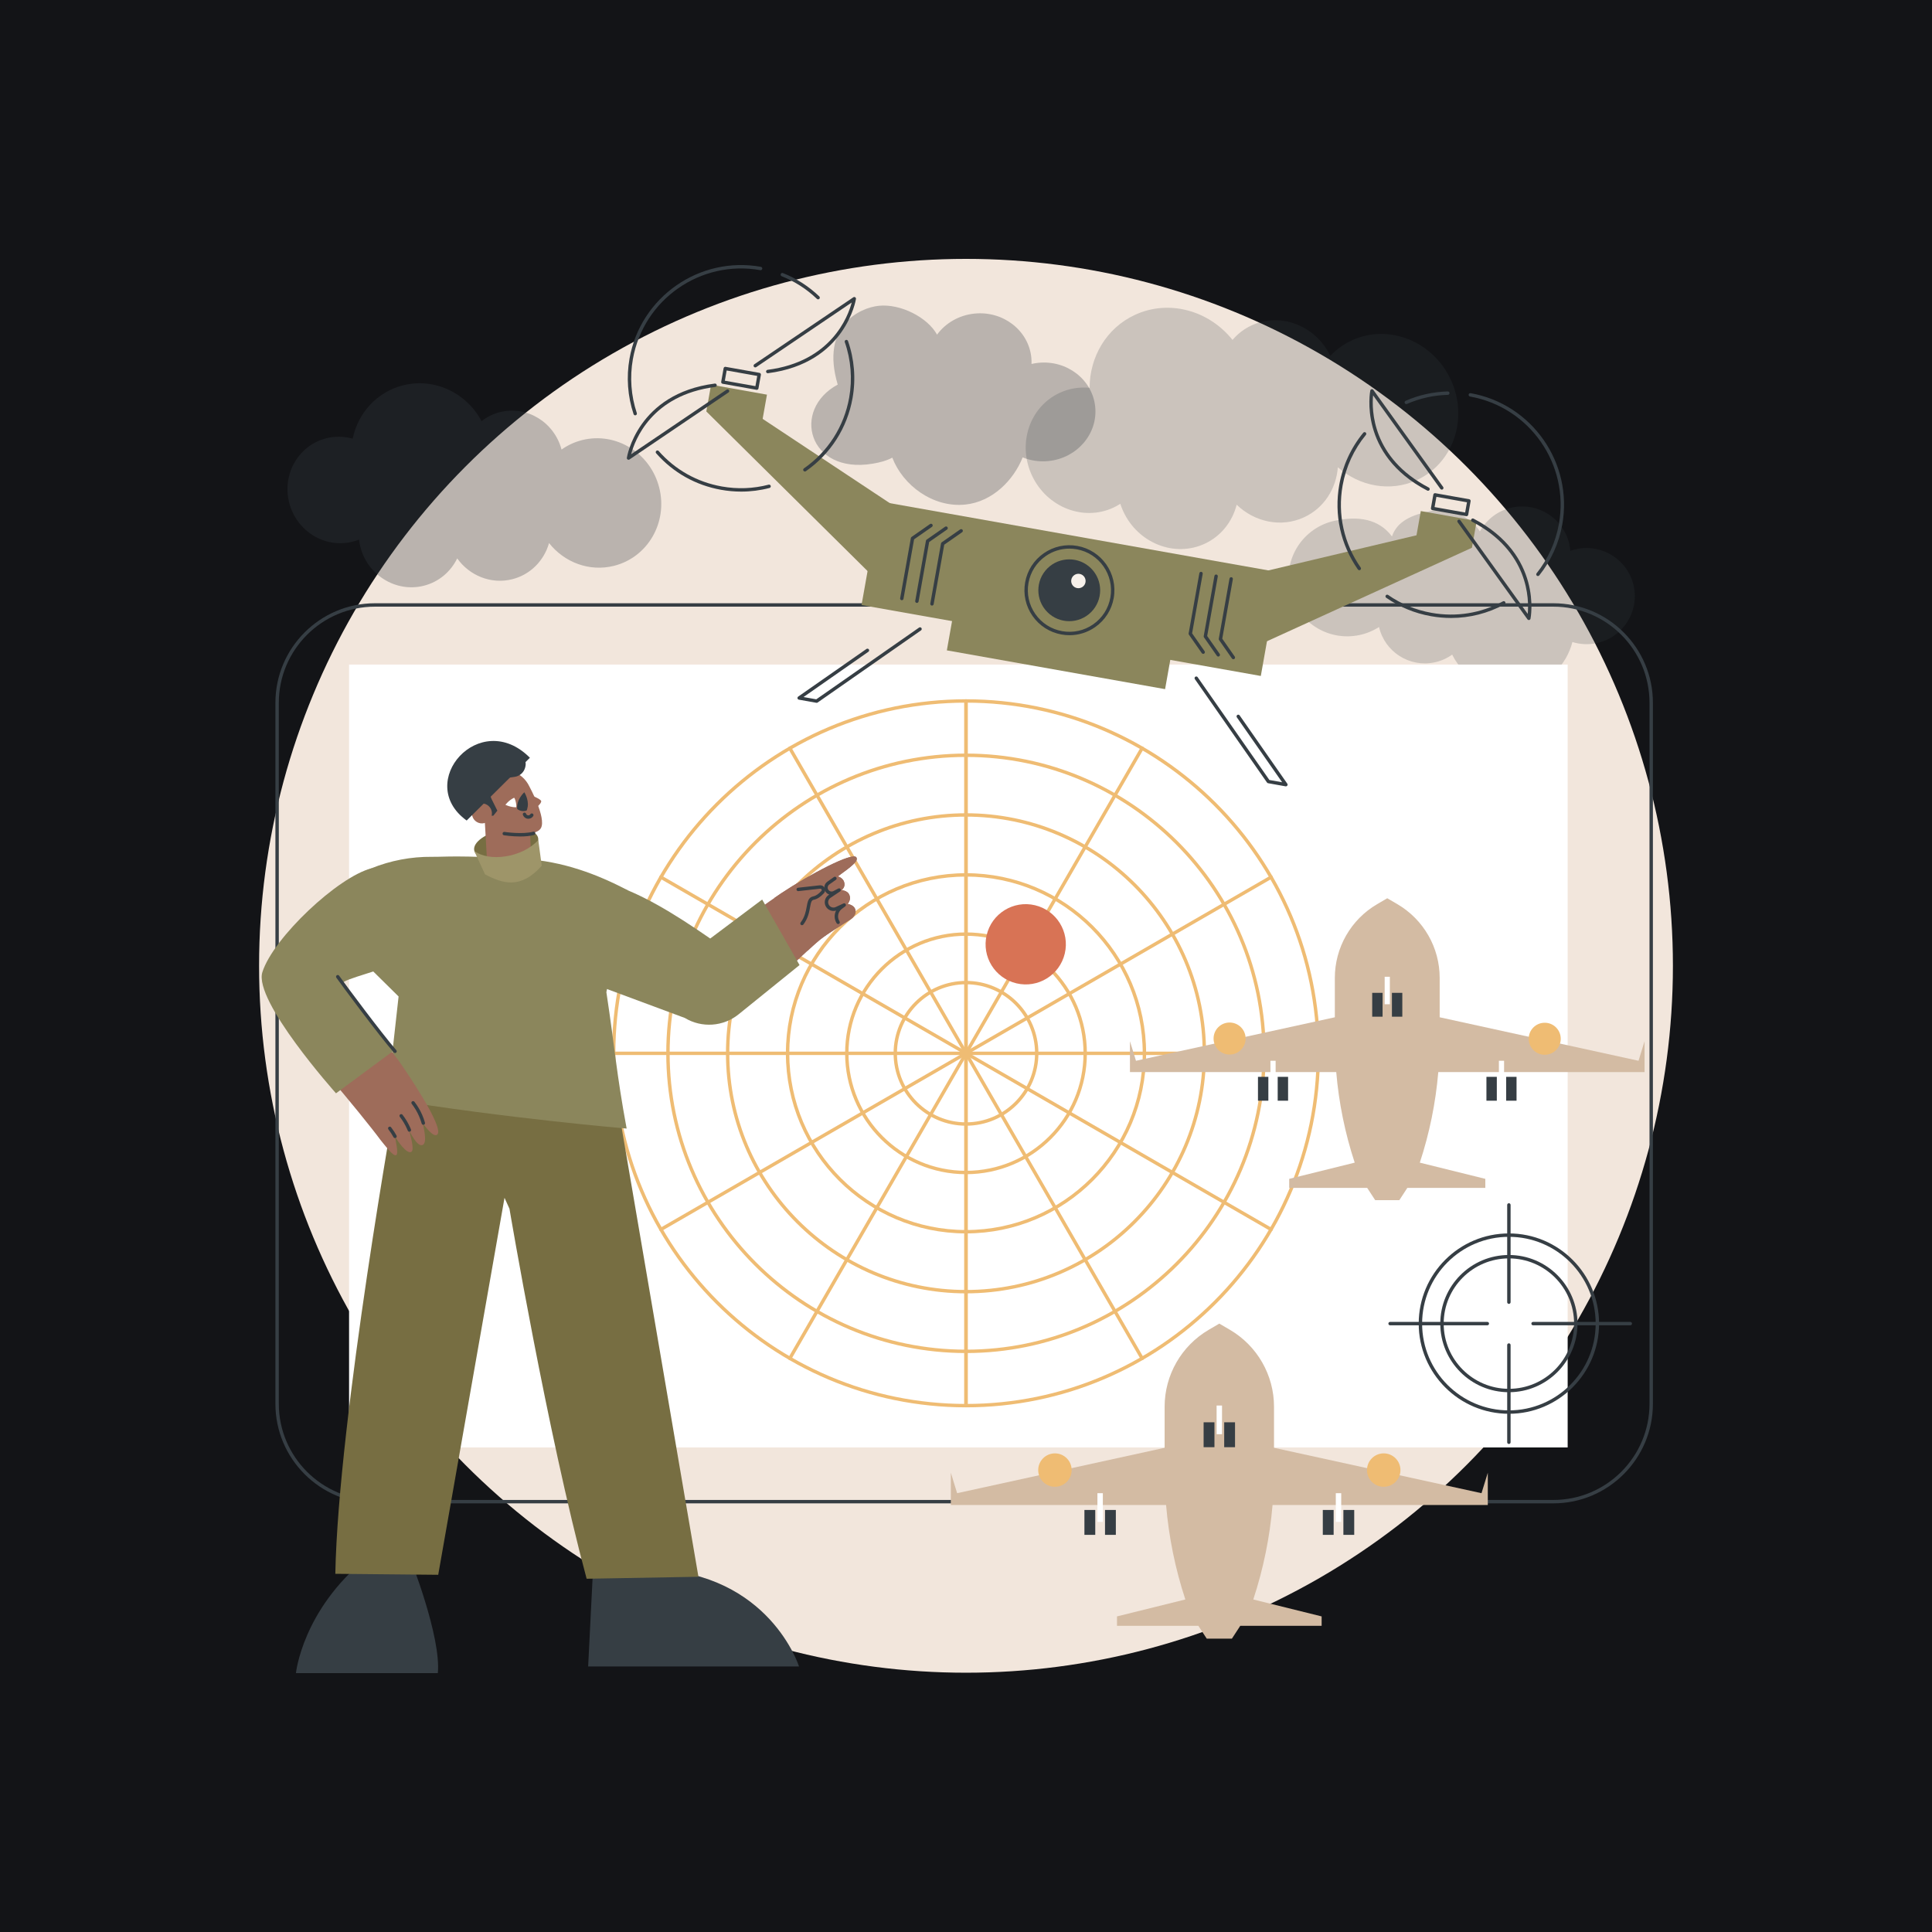 <?xml version="1.0" encoding="utf-8"?>
<!-- Generator: Adobe Illustrator 27.5.0, SVG Export Plug-In . SVG Version: 6.00 Build 0)  -->
<svg version="1.1" xmlns="http://www.w3.org/2000/svg" xmlns:xlink="http://www.w3.org/1999/xlink" x="0px" y="0px"
	 viewBox="0 0 2500 2500" style="enable-background:new 0 0 2500 2500;" xml:space="preserve">
<g id="Background">
	<rect style="fill: #131417;" width="2500" height="2500"/>
</g>
<g id="Illustration">
	<g id="Military_drone_1_">
		<circle style="fill:#F2E6DC;" cx="1250" cy="1249.744" r="914.744"/>
		<g>
			<path style="opacity:0.3;fill:#363E44;" d="M1356.8,596.589c-11.856,1.21-23.289-0.588-33.482-4.728
				c-11.715,29.493-39.104,57.455-74.274,61.045c-41.81,4.268-80.769-24.954-94.419-60.721c-7.651,4.141-16.365,6.31-25.575,7.848
				c-83.036,13.867-105.395-69.832-45.052-102.379c-22.578-75.982,28.628-99.465,53.192-101.972
				c28.173-2.876,62.999,14.949,75.326,37.311c10.88-14.742,28.138-25.143,48.4-27.211c36.994-3.776,69.943,21.616,73.594,56.715
				c0.296,2.85,0.371,5.672,0.273,8.462c2.862-0.659,5.791-1.167,8.795-1.474c36.994-3.776,69.943,21.616,73.594,56.715
				C1420.824,561.299,1393.794,592.813,1356.8,596.589z"/>
			<path style="opacity:0.3;fill:#363E44;" d="M422.475,567.071c11.53-2.862,23.129-2.457,33.88,0.612
				c6.818-33.028,31.303-60.657,65.506-69.147c40.662-10.093,82.002,10.094,101.285,46.457c6.897-5.433,14.991-9.521,24.026-11.763
				c34.696-8.612,70.062,13.067,79.455,48.495c7.887-5.588,16.892-9.829,26.803-12.289c43.742-10.857,88.353,16.784,99.643,61.738
				c11.29,44.954-15.017,90.197-58.759,101.055c-31.919,7.923-64.286-4.67-83.846-29.516c-6.39,22.519-23.943,40.924-47.831,46.853
				c-27.399,6.801-55.2-4.775-71.008-27.009c-8.377,17.175-23.764,30.56-43.47,35.452c-35.978,8.93-72.672-13.805-81.958-50.78
				c-0.754-3.002-1.284-6.004-1.638-8.995c-2.724,1.083-5.539,2.013-8.461,2.738c-35.978,8.93-72.671-13.805-81.958-50.78
				C364.859,613.215,386.497,576.001,422.475,567.071z"/>
			<path style="opacity:0.21;fill:#363E44;" d="M1371.155,508.366c12.484-5.788,25.806-7.793,38.782-6.518
				c0.092-39.862,21.589-77.216,58.622-94.387c44.027-20.413,95.871-5.76,126.323,32.412c6.603-7.79,14.883-14.271,24.665-18.806
				c37.567-17.418,82.945,0.246,101.9,39.44c7.695-8.181,16.978-15.034,27.71-20.01c47.361-21.959,104.671,0.665,128.006,50.531
				c23.335,49.867,3.858,108.093-43.504,130.052c-34.561,16.024-74.404,8.287-102.493-16.432
				c-2.048,27.55-17.785,52.698-43.651,64.69c-29.666,13.755-64.066,6.225-87.268-16.256c-5.558,21.759-19.993,40.609-41.329,50.502
				c-38.955,18.062-86.093-0.547-105.286-41.563c-1.558-3.33-2.861-6.708-3.961-10.11c-2.854,1.84-5.849,3.522-9.012,4.989
				c-38.955,18.062-86.094-0.547-105.286-41.563C1316.18,574.32,1332.2,526.428,1371.155,508.366z"/>
			<path style="opacity:0.21;fill:#363E44;" d="M2066.081,832.186c-10.804,2.293-21.548,1.636-31.406-1.404
				c-7.57,29.634-31.325,53.952-63.375,60.753c-38.101,8.086-75.691-11.17-92.209-44.47c-6.603,4.729-14.266,8.215-22.732,10.012
				c-32.511,6.9-64.502-13.553-71.881-45.761c-7.527,4.845-16.04,8.445-25.328,10.416c-40.987,8.698-81.331-17.367-90.11-58.219
				c-8.779-40.851,17.33-81.019,58.317-89.717c29.909-6.347,56.635-2.571,73.844,20.342c6.776-20.161,26.579-27.927,48.963-32.678
				c25.674-5.448,51.028,5.697,64.854,26.158c8.418-15.288,23.197-26.981,41.662-30.9c33.713-7.154,66.896,14.285,74.117,47.886
				c0.586,2.728,0.965,5.451,1.181,8.158c2.568-0.909,5.214-1.677,7.952-2.258c33.713-7.154,66.896,14.285,74.117,47.886
				S2099.794,825.031,2066.081,832.186z"/>
		</g>
		<g>
			<g>
				<polygon style="fill:#FFFFFF;" points="451.695,1873 451.695,859.945 2028.551,859.945 2028.551,1088.238 2028.551,1644.696 
					2028.551,1873 				"/>
				<path style="fill:#363E44;" d="M2010.057,1945.334H485.177c-71.02,0-128.798-57.779-128.798-128.8V909.404
					c0-71.021,57.779-128.799,128.798-128.799h1524.88c71.02,0,128.798,57.779,128.798,128.799v907.131
					C2138.856,1887.556,2081.077,1945.334,2010.057,1945.334z M485.177,785.013c-68.589,0-124.39,55.803-124.39,124.391v907.131
					c0,68.589,55.801,124.391,124.39,124.391h1524.88c68.589,0,124.39-55.802,124.39-124.391V909.404
					c0-68.589-55.802-124.391-124.39-124.391H485.177z"/>
			</g>
			<g>
				<g>
					<g>
						<path style="fill:#EFBC73;" d="M1250,1821.098c-252.613,0-458.128-205.516-458.128-458.128
							c0-252.614,205.515-458.13,458.128-458.13s458.128,205.516,458.128,458.13C1708.128,1615.582,1502.613,1821.098,1250,1821.098
							z M1250,909.249c-250.181,0-453.719,203.538-453.719,453.721c0,250.181,203.538,453.719,453.719,453.719
							s453.719-203.538,453.719-453.719C1703.719,1112.787,1500.181,909.249,1250,909.249z"/>
						<path style="fill:#EFBC73;" d="M1250,1750.85c-213.879,0-387.882-174.003-387.882-387.879
							c0-213.879,174.003-387.882,387.882-387.882s387.882,174.003,387.882,387.882
							C1637.882,1576.847,1463.879,1750.85,1250,1750.85z M1250,979.497c-211.447,0-383.473,172.025-383.473,383.473
							c0,211.446,172.026,383.471,383.473,383.471s383.473-172.025,383.473-383.471
							C1633.473,1151.522,1461.447,979.497,1250,979.497z"/>
						<path style="fill:#EFBC73;" d="M1250,1673.612c-171.288,0-310.642-139.354-310.642-310.642
							c0-171.291,139.353-310.644,310.642-310.644s310.642,139.353,310.642,310.644
							C1560.642,1534.259,1421.288,1673.612,1250,1673.612z M1250,1056.735c-168.857,0-306.234,137.377-306.234,306.236
							s137.376,306.234,306.234,306.234s306.234-137.375,306.234-306.234S1418.857,1056.735,1250,1056.735z"/>
						<path style="fill:#EFBC73;" d="M1250,1596.046c-128.519,0-233.076-104.558-233.076-233.075
							c0-128.52,104.558-233.077,233.076-233.077s233.076,104.558,233.076,233.077
							C1483.076,1491.488,1378.519,1596.046,1250,1596.046z M1250,1134.302c-126.087,0-228.668,102.579-228.668,228.669
							c0,126.087,102.581,228.667,228.668,228.667s228.668-102.579,228.668-228.667
							C1478.668,1236.881,1376.087,1134.302,1250,1134.302z"/>
						<path style="fill:#EFBC73;" d="M1250,1519.419c-86.266,0-156.449-70.184-156.449-156.449
							c0-86.267,70.182-156.451,156.449-156.451s156.449,70.184,156.449,156.451C1406.449,1449.236,1336.266,1519.419,1250,1519.419
							z M1250,1210.928c-83.835,0-152.041,68.205-152.041,152.043c0,83.835,68.205,152.04,152.041,152.04
							s152.041-68.205,152.041-152.04C1402.041,1279.133,1333.835,1210.928,1250,1210.928z"/>
						<path style="fill:#EFBC73;" d="M1250,1456.69c-51.678,0-93.722-42.043-93.722-93.719c0-51.678,42.043-93.722,93.722-93.722
							s93.722,42.044,93.722,93.722C1343.722,1414.646,1301.678,1456.69,1250,1456.69z M1250,1273.657
							c-49.248,0-89.313,40.065-89.313,89.313c0,49.246,40.065,89.311,89.313,89.311s89.313-40.065,89.313-89.311
							C1339.313,1313.722,1299.248,1273.657,1250,1273.657z"/>
					</g>
					<g>
						<path style="fill:#EFBC73;" d="M1250,1821.098c-1.217,0-2.204-0.986-2.204-2.204V907.045c0-1.218,0.987-2.204,2.204-2.204
							s2.204,0.986,2.204,2.204v911.849C1252.204,1820.112,1251.217,1821.098,1250,1821.098z"/>
						<path style="fill:#EFBC73;" d="M1477.964,1760.015c-0.762,0-1.502-0.394-1.911-1.102L1020.129,969.23
							c-0.608-1.055-0.248-2.402,0.807-3.011c1.051-0.611,2.401-0.25,3.011,0.807l455.923,789.684
							c0.608,1.055,0.248,2.402-0.807,3.011C1478.717,1759.921,1478.337,1760.015,1477.964,1760.015z"/>
						<path style="fill:#EFBC73;" d="M1644.84,1593.135c-0.374,0-0.752-0.095-1.1-0.295l-789.684-455.924
							c-1.055-0.609-1.415-1.957-0.807-3.011c0.609-1.055,1.953-1.418,3.012-0.807l789.684,455.924
							c1.055,0.609,1.415,1.957,0.807,3.011C1646.342,1592.739,1645.602,1593.135,1644.84,1593.135z"/>
						<path style="fill:#EFBC73;" d="M1705.923,1365.175H794.076c-1.217,0-2.204-0.986-2.204-2.204s0.987-2.204,2.204-2.204h911.847
							c1.217,0,2.204,0.986,2.204,2.204S1707.141,1365.175,1705.923,1365.175z"/>
						<path style="fill:#EFBC73;" d="M855.16,1593.135c-0.762,0-1.503-0.394-1.911-1.102c-0.608-1.055-0.247-2.402,0.807-3.011
							l789.684-455.924c1.053-0.611,2.4-0.247,3.011,0.807c0.608,1.055,0.247,2.402-0.807,3.011L856.26,1592.84
							C855.914,1593.041,855.534,1593.135,855.16,1593.135z"/>
						<path style="fill:#EFBC73;" d="M1022.036,1760.015c-0.373,0-0.752-0.095-1.1-0.295c-1.055-0.609-1.415-1.957-0.807-3.011
							l455.923-789.684c0.608-1.053,1.955-1.419,3.011-0.807c1.055,0.609,1.415,1.957,0.807,3.011l-455.923,789.684
							C1023.539,1759.621,1022.798,1760.015,1022.036,1760.015z"/>
					</g>
					<path style="fill:#EFBC73;" d="M1250,1821.098c-1.217,0-2.204-0.986-2.204-2.204V907.045c0-1.218,0.987-2.204,2.204-2.204
						s2.204,0.986,2.204,2.204v911.849C1252.204,1820.112,1251.217,1821.098,1250,1821.098z"/>
				</g>
				
					<ellipse transform="matrix(0.23 -0.973 0.973 0.23 -166.289 2232.438)" style="fill:#D87355;" cx="1327.259" cy="1221.277" rx="51.946" ry="51.946"/>
			</g>
		</g>
		<g>
			<g>
				<path style="fill:#363E44;" d="M761.06,2156.426h272.883c0,0-37.859-120.663-190.211-125.933H767.38L761.06,2156.426z"/>
				<path style="fill:#363E44;" d="M566.553,2165H382.949c0,0,8.337-81.653,91.556-148.907h56.069
					C530.574,2016.093,570.977,2117.603,566.553,2165z"/>
				<path style="fill:#776E42;" d="M513.213,1415.014c0,0-75.537,421.095-79.313,621.481l133.152,1.28l85.781-487.799l6.402,14.083
					c0,0,48.632,287.878,99.864,478.837l144.675-2.561l-110.172-644.372L513.213,1415.014z"/>
			</g>
			<g>
				<path style="fill:#9E6C5A;" d="M483.324,1128.673c-37.469,27.5-150.464,100.244-119.401,147.346
					c25.694,38.961,132.611-36.738,171.589-61.633C518.117,1185.814,500.721,1157.244,483.324,1128.673z"/>
				<path style="fill:#8B865C;" d="M784.649,1283.844c11.163,73.345,12.855,104.188,26.236,176.51
					c0,0-154.081-12.954-309.836-38.409l14.724-132.512l-112.868-111.428c0,0,3.72-3.396,11.303-10.866
					c38.558-37.983,90.691-58.971,144.812-58.425c18.878,0.19,30.047-2.272,118.161,2.701c51.005,2.879,95.941,19.97,135.31,40.731
					L784.649,1283.844z"/>
				<g>
					<g>
						<path style="fill:#9E6C5A;" d="M876.079,1255.288c0,0,99.774-76.094,134.402-99.132
							c36.367-24.195,93.583-54.622,97.737-46.564c2.366,4.59-4.579,10.353-24.167,24.523c1.707,0.274,6.671,2.382,8.167,7
							c2.214,6.833-2.816,10.137-3.12,10.637c0.586,0.046,7.236,0.927,9.493,5.25c2.542,4.869,1.016,9.275-1.707,12.618
							c1.451,0.159,7.492,1.852,9.449,6.113c2.546,5.539-1.308,11.078-5.539,13.803c-7.762,4.999-29.31,18.133-39.818,26.534
							c-20.679,16.531-86.236,85.095-122.439,101.089C935.847,1283.008,876.079,1255.288,876.079,1255.288z"/>
						<path style="fill:#363E44;" d="M1037.797,1197.225c-0.462,0-0.929-0.144-1.326-0.446c-0.972-0.734-1.165-2.116-0.43-3.087
							c5.475-7.25,6.791-14.605,7.849-20.516c1.158-6.468,2.159-12.056,8.417-13.249c3.212-0.611,6.859-3.037,10.55-7.017
							c0.763-0.822,0.4-1.722,0.271-1.978c-0.132-0.26-0.661-1.136-1.799-0.979l-28.219,3.158c-1.226,0.129-2.301-0.736-2.436-1.946
							c-0.136-1.21,0.735-2.301,1.945-2.437l28.219-3.158c2.598-0.286,5.045,1.033,6.226,3.375c1.173,2.325,0.791,5.058-0.974,6.961
							c-4.396,4.742-8.756,7.551-12.958,8.352c-3.01,0.573-3.699,2.975-4.902,9.695c-1.08,6.038-2.56,14.304-8.672,22.395
							C1039.125,1196.923,1038.465,1197.225,1037.797,1197.225z"/>
						<path style="fill:#363E44;" d="M1084.517,1195.718c-0.722,0-1.429-0.355-1.852-1.005c-3.288-5.073-3.404-11.378-0.785-16.465
							c-4.631,1.464-9.748-0.211-12.605-4.262c-1.768-2.508-2.433-5.549-1.873-8.565c0.561-3.016,2.275-5.616,4.827-7.321
							l0.836-0.557c-2.182-0.732-4.105-2.245-5.286-4.396c-2.318-4.225-1.098-9.506,2.839-12.285l8.498-5.993
							c0.991-0.7,2.369-0.465,3.072,0.532c0.702,0.995,0.464,2.37-0.532,3.072l-8.497,5.993c-2.102,1.483-2.754,4.303-1.517,6.559
							c1.316,2.396,4.355,3.308,6.771,2.045l6.352-3.326c1.043-0.542,2.322-0.179,2.918,0.827c0.599,1.009,0.304,2.307-0.672,2.96
							l-12.336,8.238c-1.554,1.038-2.598,2.622-2.94,4.458c-0.341,1.838,0.063,3.692,1.142,5.22
							c1.914,2.714,5.488,3.677,8.504,2.277l10.113-4.675c1.023-0.482,2.237-0.099,2.818,0.868c0.578,0.969,0.334,2.217-0.567,2.893
							l-4.53,3.408c-5.007,3.769-6.259,10.84-2.85,16.099c0.662,1.022,0.37,2.387-0.651,3.048
							C1085.344,1195.604,1084.928,1195.718,1084.517,1195.718z"/>
					</g>
					<path style="fill:#8B865C;" d="M986.233,1164.009l48.373,84.776l-78.769,63.66c-19.905,16.087-47.749,18.001-69.668,4.789
						l-122.159-45.377l20.596-129.35c41.069,10.951,87.084,39.15,134.418,71.951L986.233,1164.009z"/>
					<g>
						<path style="fill:#9E6C5A;" d="M1096.884,1169.62c2.723-3.343,4.249-7.749,1.707-12.618c-2.256-4.323-8.906-5.204-9.492-5.25
							c0.304-0.5,5.333-3.805,3.12-10.638c-1.496-4.617-6.46-6.726-8.167-6.999c19.587-14.17,26.533-19.933,24.167-24.523
							c-4.153-8.059-61.37,22.369-97.736,46.564c-2.518,1.675-5.388,3.637-8.53,5.823c14.752,22.52,29.098,45.306,42.906,68.415
							c6.648-6.169,12.195-11.186,16.119-14.323c10.509-8.401,32.057-21.535,39.819-26.534c4.23-2.725,8.084-8.264,5.538-13.803
							C1104.375,1171.473,1098.334,1169.779,1096.884,1169.62z"/>
						<path style="fill:#363E44;" d="M1037.797,1197.225c-0.462,0-0.929-0.144-1.326-0.446c-0.972-0.734-1.165-2.116-0.43-3.087
							c5.475-7.25,6.791-14.605,7.849-20.516c1.158-6.468,2.159-12.056,8.417-13.249c3.212-0.611,6.859-3.037,10.55-7.017
							c0.763-0.822,0.4-1.722,0.271-1.978c-0.132-0.26-0.661-1.136-1.799-0.979l-28.219,3.158c-1.226,0.129-2.301-0.736-2.436-1.946
							c-0.136-1.21,0.735-2.301,1.945-2.437l28.219-3.158c2.598-0.286,5.045,1.033,6.226,3.375c1.173,2.325,0.791,5.058-0.974,6.961
							c-4.396,4.742-8.756,7.551-12.958,8.352c-3.01,0.573-3.699,2.975-4.902,9.695c-1.08,6.038-2.56,14.304-8.672,22.395
							C1039.125,1196.923,1038.465,1197.225,1037.797,1197.225z"/>
						<path style="fill:#363E44;" d="M1084.517,1195.718c-0.722,0-1.429-0.355-1.852-1.005c-3.288-5.073-3.404-11.378-0.785-16.465
							c-4.631,1.464-9.748-0.211-12.605-4.262c-1.768-2.508-2.433-5.549-1.873-8.565c0.561-3.016,2.275-5.616,4.827-7.321
							l0.836-0.557c-2.182-0.732-4.105-2.245-5.286-4.396c-2.318-4.225-1.098-9.506,2.839-12.285l8.498-5.993
							c0.991-0.7,2.369-0.465,3.072,0.532c0.702,0.995,0.464,2.37-0.532,3.072l-8.497,5.993c-2.102,1.483-2.754,4.303-1.517,6.559
							c1.316,2.396,4.355,3.308,6.771,2.045l6.352-3.326c1.043-0.542,2.322-0.179,2.918,0.827c0.599,1.009,0.304,2.307-0.672,2.96
							l-12.336,8.238c-1.554,1.038-2.598,2.622-2.94,4.458c-0.341,1.838,0.063,3.692,1.142,5.22
							c1.914,2.714,5.488,3.677,8.504,2.277l10.113-4.675c1.023-0.482,2.237-0.099,2.818,0.868c0.578,0.969,0.334,2.217-0.567,2.893
							l-4.53,3.408c-5.007,3.769-6.259,10.84-2.85,16.099c0.662,1.022,0.37,2.387-0.651,3.048
							C1085.344,1195.604,1084.928,1195.718,1084.517,1195.718z"/>
					</g>
				</g>
				<g>
					<path style="fill:#9E6C5A;" d="M430.448,1259.562c22.533,31.93,79.318,104.498,84.579,111.802
						c9.835,13.655,60.712,88.304,50.737,96.813c-4.767,4.066-15.218-9.872-18.615-14.687c0.825,5.241,6.177,25.024-0.166,28.04
						c-7.452,3.543-17.438-19.054-17.815-19.308c1.379,5.237,7.714,25.876,3.046,28.323c-6.072,3.183-17.725-14.251-20.972-19.631
						c-0.394,1.007,5.193,22.03,1.394,23.823c-4.209,1.988-15.463-14.008-20.51-19.931c-8.747-12.125-45.271-57.42-64.06-78.579
						c-44.128-49.694-61.58-73.791-78.689-101.571c-6.698-10.875-9.781-24.865-6.858-35.418c3.7-13.36,14.345-20.244,27.696-16.513
						C390.298,1248.338,410.175,1253.946,430.448,1259.562z"/>
					<g>
						<path style="fill:#363E44;" d="M547.776,1455.497c-0.962,0-1.846-0.635-2.12-1.606c-0.93-3.293-2.096-6.548-3.464-9.673
							c-2.46-5.618-5.628-10.946-9.416-15.836c-0.746-0.962-0.569-2.346,0.393-3.093c0.961-0.743,2.346-0.573,3.092,0.394
							c4.01,5.177,7.364,10.819,9.97,16.766c1.45,3.311,2.684,6.757,3.669,10.246c0.331,1.171-0.351,2.389-1.523,2.719
							C548.175,1455.472,547.974,1455.497,547.776,1455.497z"/>
						<path style="fill:#363E44;" d="M529.716,1464.448c-0.873,0-1.699-0.521-2.046-1.38c-0.268-0.667-0.552-1.341-0.85-2.023
							c-2.458-5.614-5.627-10.944-9.415-15.834c-0.746-0.962-0.569-2.346,0.393-3.093c0.961-0.745,2.346-0.57,3.092,0.394
							c4.01,5.177,7.365,10.819,9.969,16.766c0.316,0.723,0.616,1.436,0.901,2.142c0.454,1.13-0.092,2.415-1.221,2.869
							C530.268,1464.396,529.99,1464.448,529.716,1464.448z"/>
						<path style="fill:#363E44;" d="M511.156,1472.683c-0.781,0-1.538-0.415-1.938-1.149c-1.917-3.522-4.143-6.927-6.614-10.117
							c-0.746-0.962-0.569-2.346,0.393-3.093c0.961-0.743,2.346-0.573,3.092,0.394c2.615,3.377,4.97,6.979,7.001,10.707
							c0.582,1.07,0.187,2.409-0.883,2.99C511.873,1472.597,511.512,1472.683,511.156,1472.683z"/>
					</g>
				</g>
				<path style="fill:#8B865C;" d="M509.845,1359.259l-75.04,55.477c0,0-107.135-119.79-95.271-156.862
					c14.279-44.62,97.766-123.114,141.03-134.242c21.702,5.766,13.24,79.344,24.326,123.55c1.418,5.656-65.298,20.543-61.455,25.606
					C483.765,1325.922,509.845,1359.259,509.845,1359.259z"/>
				<path style="fill:#363E44;" d="M511.155,1362.602c-0.618,0-1.232-0.258-1.668-0.762c-19.588-22.662-66.196-85.325-74.254-96.744
					c-0.702-0.995-0.465-2.37,0.53-3.072c0.996-0.697,2.369-0.465,3.072,0.532c8.034,11.383,54.485,73.836,73.987,96.399
					c0.796,0.921,0.695,2.314-0.226,3.11C512.179,1362.426,511.665,1362.602,511.155,1362.602z"/>
			</g>
			<g>
				
					<ellipse transform="matrix(0.982 -0.19 0.19 0.982 -195.731 144.513)" style="fill:#776E42;" cx="655.041" cy="1092.001" rx="42.122" ry="19.27"/>
				<g>
					<polygon style="fill:#9E6C5A;" points="631.051,1128.632 687.246,1111.619 684.776,1046.42 626.539,1048.626 					"/>
					<path style="fill:#9E6C5A;" d="M699.977,1071.467c-7.152,12.876-47.746,6.628-47.746,6.628l-35.029-28.247
						c-8.942-18.692-1.039-41.094,17.654-50.036c18.692-8.942,41.094-1.038,50.036,17.654
						C684.892,1017.466,707.262,1058.352,699.977,1071.467z"/>
					<path style="fill:#9E6C5A;" d="M685.26,1028.226c0,0,14.251,5.405,15.002,8.272c0.897,3.423-8.763,10.393-8.763,10.393
						S685.524,1028.13,685.26,1028.226z"/>
					<g>
						<path style="fill:#FFFFFF;" d="M654.024,1041.39c0,0,4.208-5.758,11.039-9.025c1.453-0.695,4.275,12.245,2.58,12.247
							C660.193,1044.617,654.024,1041.39,654.024,1041.39z"/>
						<g>
							<defs>
								<path id="SVGID_1_" d="M654.024,1041.39c0,0,6.189-8.469,15.739-10.693c9.55-2.224,18.844,2.639,18.844,2.639
									s-6.189,8.469-15.739,10.693C663.318,1046.253,654.024,1041.39,654.024,1041.39z"/>
							</defs>
							<clipPath id="SVGID_00000110442986053915189490000009913248885601467047_">
								<use xlink:href="#SVGID_1_"  style="overflow:visible;"/>
							</clipPath>
							
								<ellipse transform="matrix(0.354 -0.935 0.935 0.354 -531.471 1303.22)" style="clip-path:url(#SVGID_00000110442986053915189490000009913248885601467047_);fill:#363E44;" cx="677.302" cy="1036.193" rx="12.823" ry="12.823"/>
						</g>
					</g>
					<path style="fill:#363E44;" d="M683.659,1059.477c-0.318,0-0.637-0.019-0.958-0.063c-2.795-0.359-5.192-2.329-6.105-5.011
						c-0.392-1.154,0.225-2.404,1.378-2.796c1.154-0.402,2.404,0.224,2.796,1.375c0.376,1.104,1.356,1.914,2.499,2.06
						c1.186,0.159,2.366-0.409,3.002-1.44c0.639-1.033,1.997-1.36,3.033-0.717c1.036,0.637,1.358,1.995,0.719,3.033
						C688.648,1058.145,686.222,1059.477,683.659,1059.477z"/>
					<path style="fill:#363E44;" d="M673.143,1082.406c-10.706,0-20.343-1.453-20.968-1.55c-1.202-0.185-2.028-1.311-1.843-2.514
						c0.185-1.201,1.313-2.028,2.513-1.843c0.234,0.037,23.308,3.513,37.055-0.295c1.176-0.323,2.389,0.362,2.713,1.537
						c0.325,1.173-0.363,2.387-1.536,2.712C685.741,1081.93,679.268,1082.406,673.143,1082.406z"/>
					<path style="fill:#363E44;" d="M665.977,1005.259c6.374-0.909,11.646-5.443,13.451-11.624
						c3.223-11.037-3.716-13.446-10.626-22.607c-1.316-1.744-17.539-3.711-19.42-4.423c-10.473-3.959,7.028,1.613-14.713,11.873
						c-20.949,9.886-37.239,2.95-44.295,15.162c-3.102,5.37-2.503,11.243-2.41,12.672c1.212,18.884,17.888,25.421,17.888,25.421
						s-11.274-3.335-13.655,12.051c-2.38,15.386,46.206,11.687,46.206,11.687l5.188-6.464l-7.41-14.879
						c-5.635-11.316,1.461-24.828,13.975-26.613L665.977,1005.259z"/>
					<path style="fill:#9E6C5A;" d="M610.702,1053.124c0.315,7.14,6.359,12.672,13.5,12.357c7.14-0.315,12.672-6.359,12.357-13.499
						c-0.315-7.14-6.359-12.672-13.499-12.357C615.919,1039.94,610.386,1045.984,610.702,1053.124z"/>
				</g>
				<path style="fill:#363E44;" d="M603.86,1061.763c-68.175-49.157,17.132-146.28,81.824-81.231L603.86,1061.763z"/>
				<path style="fill:#9E9569;" d="M627.591,1131.385l-13.958-30.384c18.413,14.527,61.8,9.224,82.91-14.017l4.442,33.278
					C673.709,1151.056,650.424,1143.396,627.591,1131.385z"/>
			</g>
		</g>
		<g>
			<g>
				<path style="fill:#363E44;" d="M1056.763,909.443c-0.129,0-0.258-0.011-0.386-0.034l-22.65-4.034
					c-0.878-0.155-1.575-0.826-1.766-1.696c-0.192-0.872,0.16-1.772,0.891-2.282l88.353-61.647c1.002-0.691,2.372-0.448,3.069,0.547
					c0.696,0.999,0.451,2.372-0.547,3.07l-83.99,58.601l16.513,2.94l133.011-92.807c1.002-0.691,2.373-0.45,3.069,0.547
					c0.696,0.999,0.452,2.372-0.547,3.07l-133.76,93.33C1057.652,909.307,1057.211,909.443,1056.763,909.443z"/>
				<path style="fill:#363E44;" d="M1663.938,1017.543c-0.128,0-0.257-0.011-0.386-0.034l-22.65-4.032
					c-0.576-0.101-1.087-0.428-1.422-0.908l-93.329-133.761c-0.696-0.999-0.451-2.372,0.547-3.07c1.002-0.693,2.373-0.45,3.07,0.547
					l92.806,133.012l16.512,2.94l-58.602-83.99c-0.696-0.999-0.451-2.372,0.547-3.07c1.002-0.693,2.372-0.45,3.069,0.547
					l61.647,88.353c0.51,0.732,0.529,1.698,0.048,2.45C1665.386,1017.167,1664.682,1017.543,1663.938,1017.543z"/>
			</g>
			<g>
				<g>
					<polygon style="fill:#8B865C;" points="1132.347,748.565 913.978,532.405 920.14,497.797 1181.129,670.764 					"/>
					<polygon style="fill:#8B865C;" points="984.368,556.021 936.039,547.416 920.14,497.797 992.443,510.67 					"/>
				</g>
				<path style="fill:#363E44;" d="M979.295,504.442c-0.129,0-0.258-0.011-0.386-0.034l-43.905-7.818
					c-1.199-0.213-1.998-1.358-1.783-2.555l3.129-17.573c0.212-1.201,1.356-2.006,2.556-1.784l43.905,7.816
					c1.199,0.213,1.998,1.358,1.783,2.555l-3.129,17.576c-0.102,0.577-0.429,1.087-0.908,1.423
					C980.184,504.306,979.743,504.442,979.295,504.442z M937.946,492.635l39.566,7.045l2.356-13.234l-39.566-7.043L937.946,492.635z
					"/>
				<path style="fill:#363E44;" d="M813.336,594.922c-0.406,0-0.813-0.112-1.171-0.336c-0.739-0.465-1.135-1.322-1.011-2.185
					c0.121-0.831,13.199-83.146,113.826-96.079c1.194-0.136,2.313,0.7,2.467,1.905c0.155,1.208-0.697,2.314-1.905,2.469
					c-82.61,10.616-104.163,69.137-108.866,87.098l123.54-83.594c1.008-0.68,2.379-0.418,3.061,0.59
					c0.682,1.009,0.419,2.378-0.59,3.061l-128.116,86.691C814.2,594.795,813.768,594.922,813.336,594.922z"/>
				<path style="fill:#363E44;" d="M993.504,482.947c-1.091,0-2.04-0.811-2.183-1.922c-0.155-1.208,0.697-2.314,1.905-2.469
					c82.61-10.616,104.163-69.138,108.866-87.096l-123.54,83.594c-1.01,0.682-2.38,0.415-3.061-0.59
					c-0.682-1.009-0.419-2.379,0.59-3.061l128.116-86.691c0.722-0.489,1.666-0.506,2.406-0.043c0.739,0.465,1.135,1.322,1.011,2.185
					c-0.121,0.831-13.199,83.144-113.826,96.077C993.694,482.94,993.598,482.947,993.504,482.947z"/>
				<g>
					<path style="fill:#363E44;" d="M959.132,636.135c-8.617,0-17.268-0.768-25.914-2.307c-32.964-5.868-62.07-22.214-84.169-47.274
						c-0.805-0.913-0.718-2.305,0.195-3.11c0.914-0.809,2.306-0.719,3.112,0.196c21.434,24.302,49.662,40.158,81.635,45.849
						c20.377,3.627,40.779,2.848,60.642-2.327c1.185-0.304,2.382,0.4,2.689,1.578c0.307,1.177-0.399,2.381-1.578,2.688
						C983.693,634.565,971.448,636.135,959.132,636.135z"/>
					<path style="fill:#363E44;" d="M1041.509,610.128c-0.696,0-1.381-0.329-1.81-0.943c-0.696-0.999-0.451-2.372,0.547-3.07
						c31.138-21.723,51.952-54.276,58.607-91.657c4.279-24.035,2.305-48.846-5.708-71.751c-0.403-1.15,0.203-2.407,1.353-2.809
						c1.147-0.398,2.407,0.207,2.808,1.354c8.264,23.618,10.3,49.198,5.887,73.979c-6.861,38.541-28.321,72.102-60.424,94.501
						C1042.384,609.998,1041.944,610.128,1041.509,610.128z"/>
					<path style="fill:#363E44;" d="M1058.635,387.363c-0.548,0-1.097-0.202-1.524-0.611c-13.252-12.685-28.589-22.539-45.588-29.29
						c-1.131-0.45-1.684-1.731-1.234-2.863c0.448-1.132,1.724-1.685,2.862-1.236c17.528,6.961,33.345,17.123,47.008,30.202
						c0.879,0.842,0.911,2.239,0.068,3.117C1059.794,387.135,1059.215,387.363,1058.635,387.363z"/>
					<path style="fill:#363E44;" d="M821.948,537.43c-0.922,0-1.781-0.583-2.09-1.505c-7.715-23.058-9.525-47.98-5.236-72.072
						c14.165-79.56,90.415-132.762,169.974-118.599c1.199,0.213,1.997,1.358,1.783,2.555c-0.213,1.199-1.364,2-2.556,1.785
						c-77.168-13.751-151.124,37.865-164.862,115.03c-4.16,23.37-2.404,47.541,5.077,69.902c0.386,1.154-0.237,2.404-1.391,2.79
						C822.415,537.393,822.179,537.43,821.948,537.43z"/>
				</g>
			</g>
			<g>
				<g>
					<polygon style="fill:#8B865C;" points="1625.114,836.297 1904.669,708.787 1910.83,674.18 1606.181,746.44 					"/>
					<polygon style="fill:#8B865C;" points="1830.453,706.658 1878.783,715.263 1910.83,674.18 1838.527,661.307 					"/>
				</g>
				<path style="fill:#363E44;" d="M1897.683,667.951c-0.129,0-0.258-0.011-0.386-0.034l-43.905-7.818
					c-0.576-0.101-1.087-0.428-1.422-0.908c-0.334-0.48-0.465-1.072-0.362-1.649l3.13-17.573c0.212-1.199,1.352-2.008,2.556-1.782
					l43.904,7.818c1.199,0.213,1.998,1.358,1.783,2.555l-3.129,17.573c-0.102,0.577-0.429,1.087-0.908,1.423
					C1898.572,667.816,1898.13,667.951,1897.683,667.951z M1856.333,656.144l39.566,7.045l2.356-13.232l-39.565-7.045
					L1856.333,656.144z"/>
				<path style="fill:#363E44;" d="M1978.309,802.334c-0.701,0-1.37-0.334-1.79-0.917l-90.323-125.584
					c-0.71-0.988-0.485-2.366,0.503-3.076c0.988-0.712,2.363-0.486,3.077,0.502l87.09,121.089
					c1.761-18.503,1.653-80.893-72.108-119.313c-1.079-0.562-1.499-1.892-0.936-2.973c0.561-1.076,1.891-1.503,2.973-0.936
					c89.98,46.867,73.845,128.64,73.672,129.46c-0.181,0.855-0.848,1.52-1.703,1.701
					C1978.612,802.319,1978.46,802.334,1978.309,802.334z"/>
				<path style="fill:#363E44;" d="M1847.854,635.056c-0.342,0-0.691-0.08-1.016-0.25c-89.979-46.867-73.845-128.64-73.672-129.46
					c0.181-0.855,0.848-1.52,1.703-1.701c0.858-0.181,1.734,0.161,2.244,0.87l90.323,125.584c0.71,0.988,0.485,2.366-0.503,3.076
					c-0.99,0.71-2.366,0.487-3.077-0.501l-87.09-121.089c-1.761,18.503-1.652,80.893,72.108,119.313
					c1.08,0.562,1.499,1.892,0.936,2.973C1849.418,634.623,1848.65,635.056,1847.854,635.056z"/>
				<g>
					<path style="fill:#363E44;" d="M1877.706,799.661c-8.656,0-17.378-0.771-26.101-2.325
						c-21.003-3.739-40.469-11.757-57.854-23.831c-1-0.695-1.247-2.069-0.553-3.067c0.696-1.001,2.07-1.248,3.067-0.553
						c16.86,11.708,35.739,19.485,56.112,23.112c31.973,5.693,63.937,0.557,92.445-14.857c1.069-0.575,2.408-0.181,2.988,0.891
						c0.578,1.07,0.18,2.409-0.891,2.988C1925.306,793.703,1901.761,799.661,1877.706,799.661z"/>
					<path style="fill:#363E44;" d="M1758.915,737.855c-0.696,0-1.381-0.329-1.81-0.943c-22.4-32.103-30.958-71.01-24.095-109.549
						c4.413-24.78,15.153-48.088,31.059-67.4c0.775-0.941,2.167-1.072,3.103-0.299c0.94,0.773,1.074,2.161,0.3,3.102
						c-15.426,18.729-25.842,41.333-30.123,65.371c-6.655,37.381,1.645,75.115,23.372,106.254c0.696,0.999,0.452,2.372-0.547,3.07
						C1759.79,737.726,1759.349,737.855,1758.915,737.855z"/>
					<path style="fill:#363E44;" d="M1819.722,522.866c-0.85,0-1.66-0.495-2.021-1.324c-0.486-1.115,0.024-2.415,1.14-2.902
						c17.337-7.557,35.688-11.634,54.544-12.121c1.17-0.047,2.229,0.93,2.26,2.148c0.031,1.216-0.93,2.228-2.146,2.26
						c-18.286,0.469-36.083,4.423-52.898,11.755C1820.315,522.807,1820.016,522.866,1819.722,522.866z"/>
					<path style="fill:#363E44;" d="M1990.07,745.404c-0.483,0-0.97-0.157-1.377-0.484c-0.95-0.76-1.104-2.148-0.343-3.097
						c14.741-18.406,24.731-40.487,28.89-63.853c13.739-77.166-37.863-151.124-115.03-164.863c-1.199-0.213-1.997-1.358-1.783-2.555
						c0.212-1.201,1.353-2.01,2.556-1.785c79.559,14.164,132.761,90.415,118.596,169.973c-4.288,24.091-14.589,46.857-29.788,65.838
						C1991.356,745.122,1990.715,745.404,1990.07,745.404z"/>
				</g>
			</g>
			<g>
				
					<rect x="1121.926" y="693.716" transform="matrix(0.985 0.175 -0.175 0.985 154.959 -230.831)" style="fill:#8B865C;" width="524.52" height="136.14"/>
				
					<rect x="1231.972" y="755.65" transform="matrix(0.985 0.175 -0.175 0.985 163.549 -228.507)" style="fill:#8B865C;" width="286.7" height="111.848"/>
				<g>
					<path style="fill:#363E44;" d="M1205.976,783.629c-0.128,0-0.258-0.011-0.389-0.034c-1.199-0.213-1.998-1.358-1.783-2.555
						l13.867-77.883c0.102-0.577,0.429-1.087,0.908-1.423l23.889-16.669c1.002-0.693,2.372-0.45,3.07,0.547
						c0.696,0.999,0.452,2.372-0.547,3.069l-23.14,16.146l-13.707,76.983C1207.954,782.88,1207.025,783.629,1205.976,783.629z"/>
					<path style="fill:#363E44;" d="M1186.467,780.155c-0.128,0-0.258-0.011-0.388-0.034c-1.199-0.213-1.998-1.358-1.783-2.555
						l13.867-77.883c0.102-0.577,0.429-1.087,0.908-1.423l23.889-16.669c1.002-0.693,2.373-0.448,3.069,0.547
						c0.696,0.999,0.452,2.372-0.547,3.07l-23.14,16.146l-13.707,76.984C1188.445,779.406,1187.515,780.155,1186.467,780.155z"/>
					<path style="fill:#363E44;" d="M1166.957,776.68c-0.128,0-0.258-0.011-0.389-0.034c-1.199-0.213-1.998-1.358-1.783-2.555
						l13.867-77.883c0.102-0.577,0.429-1.087,0.908-1.423l23.889-16.667c1.002-0.693,2.372-0.448,3.07,0.547
						c0.696,0.999,0.451,2.372-0.547,3.069l-23.14,16.144l-13.707,76.984C1168.935,775.931,1168.005,776.68,1166.957,776.68z"/>
				</g>
				<g>
					<path style="fill:#363E44;" d="M1595.95,853.059c-0.696,0-1.381-0.329-1.81-0.943l-16.668-23.889
						c-0.334-0.48-0.465-1.072-0.362-1.647l13.867-77.883c0.213-1.201,1.359-2.008,2.556-1.784c1.199,0.213,1.997,1.358,1.783,2.555
						l-13.706,76.986l16.146,23.14c0.696,0.999,0.452,2.372-0.547,3.07C1596.825,852.93,1596.385,853.059,1595.95,853.059z"/>
					<path style="fill:#363E44;" d="M1576.442,849.585c-0.696,0-1.381-0.329-1.81-0.943l-16.669-23.889
						c-0.334-0.48-0.465-1.072-0.362-1.647l13.867-77.883c0.212-1.201,1.355-2.004,2.556-1.784c1.199,0.213,1.998,1.358,1.783,2.555
						l-13.706,76.986l16.147,23.14c0.696,0.999,0.452,2.372-0.547,3.069C1577.317,849.456,1576.876,849.585,1576.442,849.585z"/>
					<path style="fill:#363E44;" d="M1556.932,846.113c-0.696,0-1.381-0.329-1.81-0.943l-16.669-23.891
						c-0.334-0.48-0.465-1.072-0.362-1.647l13.867-77.881c0.212-1.201,1.352-2.01,2.556-1.784c1.199,0.213,1.998,1.358,1.783,2.555
						l-13.706,76.983l16.147,23.142c0.696,0.999,0.451,2.372-0.547,3.069C1557.807,845.984,1557.367,846.113,1556.932,846.113z"/>
				</g>
			</g>
			<g>
				<path style="fill:#363E44;" d="M1383.962,821.966c-3.429,0-6.882-0.303-10.328-0.917c-15.308-2.725-28.637-11.247-37.535-23.999
					c-8.897-12.752-12.296-28.205-9.57-43.514c2.725-15.307,11.248-28.637,24-37.534c12.751-8.899,28.208-12.295,43.513-9.57
					c31.599,5.627,52.731,35.911,47.105,67.51c-2.725,15.309-11.249,28.64-24.001,37.536
					C1407.266,818.373,1395.763,821.966,1383.962,821.966z M1383.723,709.924c-10.907,0-21.539,3.321-30.672,9.695
					c-11.786,8.223-19.663,20.544-22.183,34.69c-2.518,14.149,0.622,28.433,8.846,40.218c8.224,11.785,20.544,19.664,34.693,22.182
					c14.154,2.514,28.431-0.622,40.217-8.845c11.785-8.223,19.663-20.544,22.183-34.693c5.199-29.208-14.332-57.2-43.538-62.4
					C1390.084,710.206,1386.892,709.924,1383.723,709.924z M1438.977,773.557h0.022H1438.977z"/>
				
					<ellipse transform="matrix(0.707 -0.707 0.707 0.707 -134.73 1202.216)" style="fill:#363E44;" cx="1383.838" cy="763.741" rx="40.004" ry="40.004"/>
				<path style="fill:#F7F1EB;" d="M1404.633,753.447c-0.904,5.075-5.751,8.457-10.826,7.554c-5.076-0.904-8.457-5.751-7.554-10.826
					c0.904-5.076,5.751-8.457,10.826-7.554C1402.155,743.525,1405.536,748.372,1404.633,753.447z"/>
			</g>
		</g>
		<g>
			<path style="fill:#D3BBA3;" d="M2128.063,1387.258v-39.974l-7.808,25.349l-257.313-56.283v-50.938
				c0-39.269-20.843-75.594-54.766-95.441l-13.07-7.647l-13.069,7.647c-33.923,19.849-54.766,56.174-54.766,95.445v50.934
				l-257.313,56.283l-7.808-25.349v39.974h266.942c3.356,39.819,11.376,79.147,23.89,117.191l-84.762,20.992v11.699h100.924
				l10.346,15.863h31.233l10.346-15.863h100.924v-11.699l-84.761-20.992c12.514-38.044,20.534-77.373,23.889-117.191H2128.063z"/>
			
				<ellipse transform="matrix(0.001 -1 1 0.001 245.525 2933.75)" style="fill:#EFBC73;" cx="1591.232" cy="1343.979" rx="20.718" ry="20.741"/>
			<g>
				<rect x="1643.933" y="1372.634" style="fill:#FFFFFF;" width="6.718" height="35.567"/>
				<g>
					<rect x="1627.809" y="1393.437" style="fill:#363E44;" width="13.437" height="30.87"/>
					<rect x="1653.338" y="1393.437" style="fill:#363E44;" width="13.436" height="30.87"/>
				</g>
			</g>
			
				<ellipse transform="matrix(1 -0.001 0.001 1 -1.459 2.172)" style="fill:#EFBC73;" cx="1998.979" cy="1343.979" rx="20.741" ry="20.718"/>
			<g>
				
					<rect x="1939.56" y="1372.634" transform="matrix(-1 -1.224647e-16 1.224647e-16 -1 3885.839 2780.835)" style="fill:#FFFFFF;" width="6.718" height="35.567"/>
				<g>
					
						<rect x="1948.966" y="1393.437" transform="matrix(-1 -1.224647e-16 1.224647e-16 -1 3911.368 2817.745)" style="fill:#363E44;" width="13.437" height="30.87"/>
					
						<rect x="1923.436" y="1393.437" transform="matrix(-1 -1.224647e-16 1.224647e-16 -1 3860.309 2817.745)" style="fill:#363E44;" width="13.437" height="30.87"/>
				</g>
			</g>
			<g>
				<rect x="1791.746" y="1263.925" style="fill:#FFFFFF;" width="6.718" height="35.567"/>
				<g>
					<rect x="1775.622" y="1284.729" style="fill:#363E44;" width="13.437" height="30.87"/>
					<rect x="1801.152" y="1284.729" style="fill:#363E44;" width="13.437" height="30.87"/>
				</g>
			</g>
		</g>
		<g>
			<path style="fill:#D3BBA3;" d="M1925.207,1947.436v-41.709l-8.147,26.449l-268.483-58.726v-53.149
				c0-40.974-21.748-78.876-57.143-99.584l-13.637-7.979l-13.636,7.979c-35.396,20.71-57.144,58.613-57.144,99.588v53.145
				l-268.484,58.726l-8.147-26.449v41.709h278.53c3.502,41.547,11.869,82.583,24.927,122.279l-88.442,21.903v12.207h105.306
				l10.795,16.552h32.589l10.795-16.552h105.305v-12.207l-88.441-21.903c13.057-39.696,21.425-80.731,24.926-122.279H1925.207z"/>
			<path style="fill:#EFBC73;" d="M1386.714,1902.278c0,11.939-9.689,21.617-21.641,21.617s-21.642-9.679-21.642-21.617
				c0-11.939,9.689-21.618,21.642-21.618S1386.714,1890.339,1386.714,1902.278z"/>
			<g>
				<rect x="1420.061" y="1932.177" style="fill:#FFFFFF;" width="7.01" height="37.111"/>
				<g>
					<rect x="1403.237" y="1953.883" style="fill:#363E44;" width="14.02" height="32.21"/>
					<rect x="1429.875" y="1953.883" style="fill:#363E44;" width="14.02" height="32.21"/>
				</g>
			</g>
			<path style="fill:#EFBC73;" d="M1768.878,1902.278c0,11.939,9.689,21.617,21.642,21.617s21.641-9.679,21.641-21.617
				c0-11.939-9.689-21.618-21.641-21.618S1768.878,1890.339,1768.878,1902.278z"/>
			<g>
				
					<rect x="1728.522" y="1932.177" transform="matrix(-1 -1.224647e-16 1.224647e-16 -1 3464.053 3901.465)" style="fill:#FFFFFF;" width="7.01" height="37.111"/>
				<g>
					
						<rect x="1738.335" y="1953.883" transform="matrix(-1 -1.224647e-16 1.224647e-16 -1 3490.691 3939.977)" style="fill:#363E44;" width="14.02" height="32.21"/>
					
						<rect x="1711.698" y="1953.883" transform="matrix(-1 -1.224647e-16 1.224647e-16 -1 3437.415 3939.977)" style="fill:#363E44;" width="14.02" height="32.21"/>
				</g>
			</g>
			<g>
				<rect x="1574.291" y="1818.749" style="fill:#FFFFFF;" width="7.01" height="37.111"/>
				<g>
					<rect x="1557.467" y="1840.455" style="fill:#363E44;" width="14.02" height="32.21"/>
					<rect x="1584.105" y="1840.455" style="fill:#363E44;" width="14.02" height="32.21"/>
				</g>
			</g>
		</g>
		<g>
			<path style="fill:#363E44;" d="M1952.499,1829.433c-64.346,0-116.695-52.348-116.695-116.694s52.349-116.696,116.695-116.696
				c64.346,0,116.696,52.35,116.696,116.696S2016.845,1829.433,1952.499,1829.433z M1952.499,1600.452
				c-61.915,0-112.286,50.372-112.286,112.287c0,61.914,50.372,112.285,112.286,112.285c61.916,0,112.287-50.372,112.287-112.285
				C2064.787,1650.823,2014.415,1600.452,1952.499,1600.452z"/>
			<path style="fill:#363E44;" d="M1952.499,1801.523c-48.955,0-88.784-39.828-88.784-88.784c0-48.957,39.828-88.786,88.784-88.786
				c48.956,0,88.785,39.828,88.785,88.786C2041.284,1761.694,2001.456,1801.523,1952.499,1801.523z M1952.499,1628.362
				c-46.525,0-84.375,37.853-84.375,84.378s37.85,84.375,84.375,84.375s84.376-37.85,84.376-84.375
				S1999.024,1628.362,1952.499,1628.362z"/>
			<path style="fill:#363E44;" d="M1952.499,1687.219c-1.217,0-2.204-0.986-2.204-2.204v-125.838c0-1.218,0.987-2.204,2.204-2.204
				s2.204,0.986,2.204,2.204v125.838C1954.703,1686.233,1953.717,1687.219,1952.499,1687.219z"/>
			<path style="fill:#363E44;" d="M2109.624,1714.943h-125.836c-1.217,0-2.204-0.986-2.204-2.204s0.987-2.204,2.204-2.204h125.836
				c1.217,0,2.204,0.986,2.204,2.204S2110.841,1714.943,2109.624,1714.943z"/>
			<path style="fill:#363E44;" d="M1952.499,1868.504c-1.217,0-2.204-0.986-2.204-2.204v-125.838c0-1.218,0.987-2.204,2.204-2.204
				s2.204,0.986,2.204,2.204v125.838C1954.703,1867.518,1953.717,1868.504,1952.499,1868.504z"/>
			<path style="fill:#363E44;" d="M1924.608,1714.943H1798.77c-1.217,0-2.204-0.986-2.204-2.204s0.987-2.204,2.204-2.204h125.838
				c1.217,0,2.204,0.986,2.204,2.204S1925.825,1714.943,1924.608,1714.943z"/>
		</g>
	</g>
</g>
</svg>
